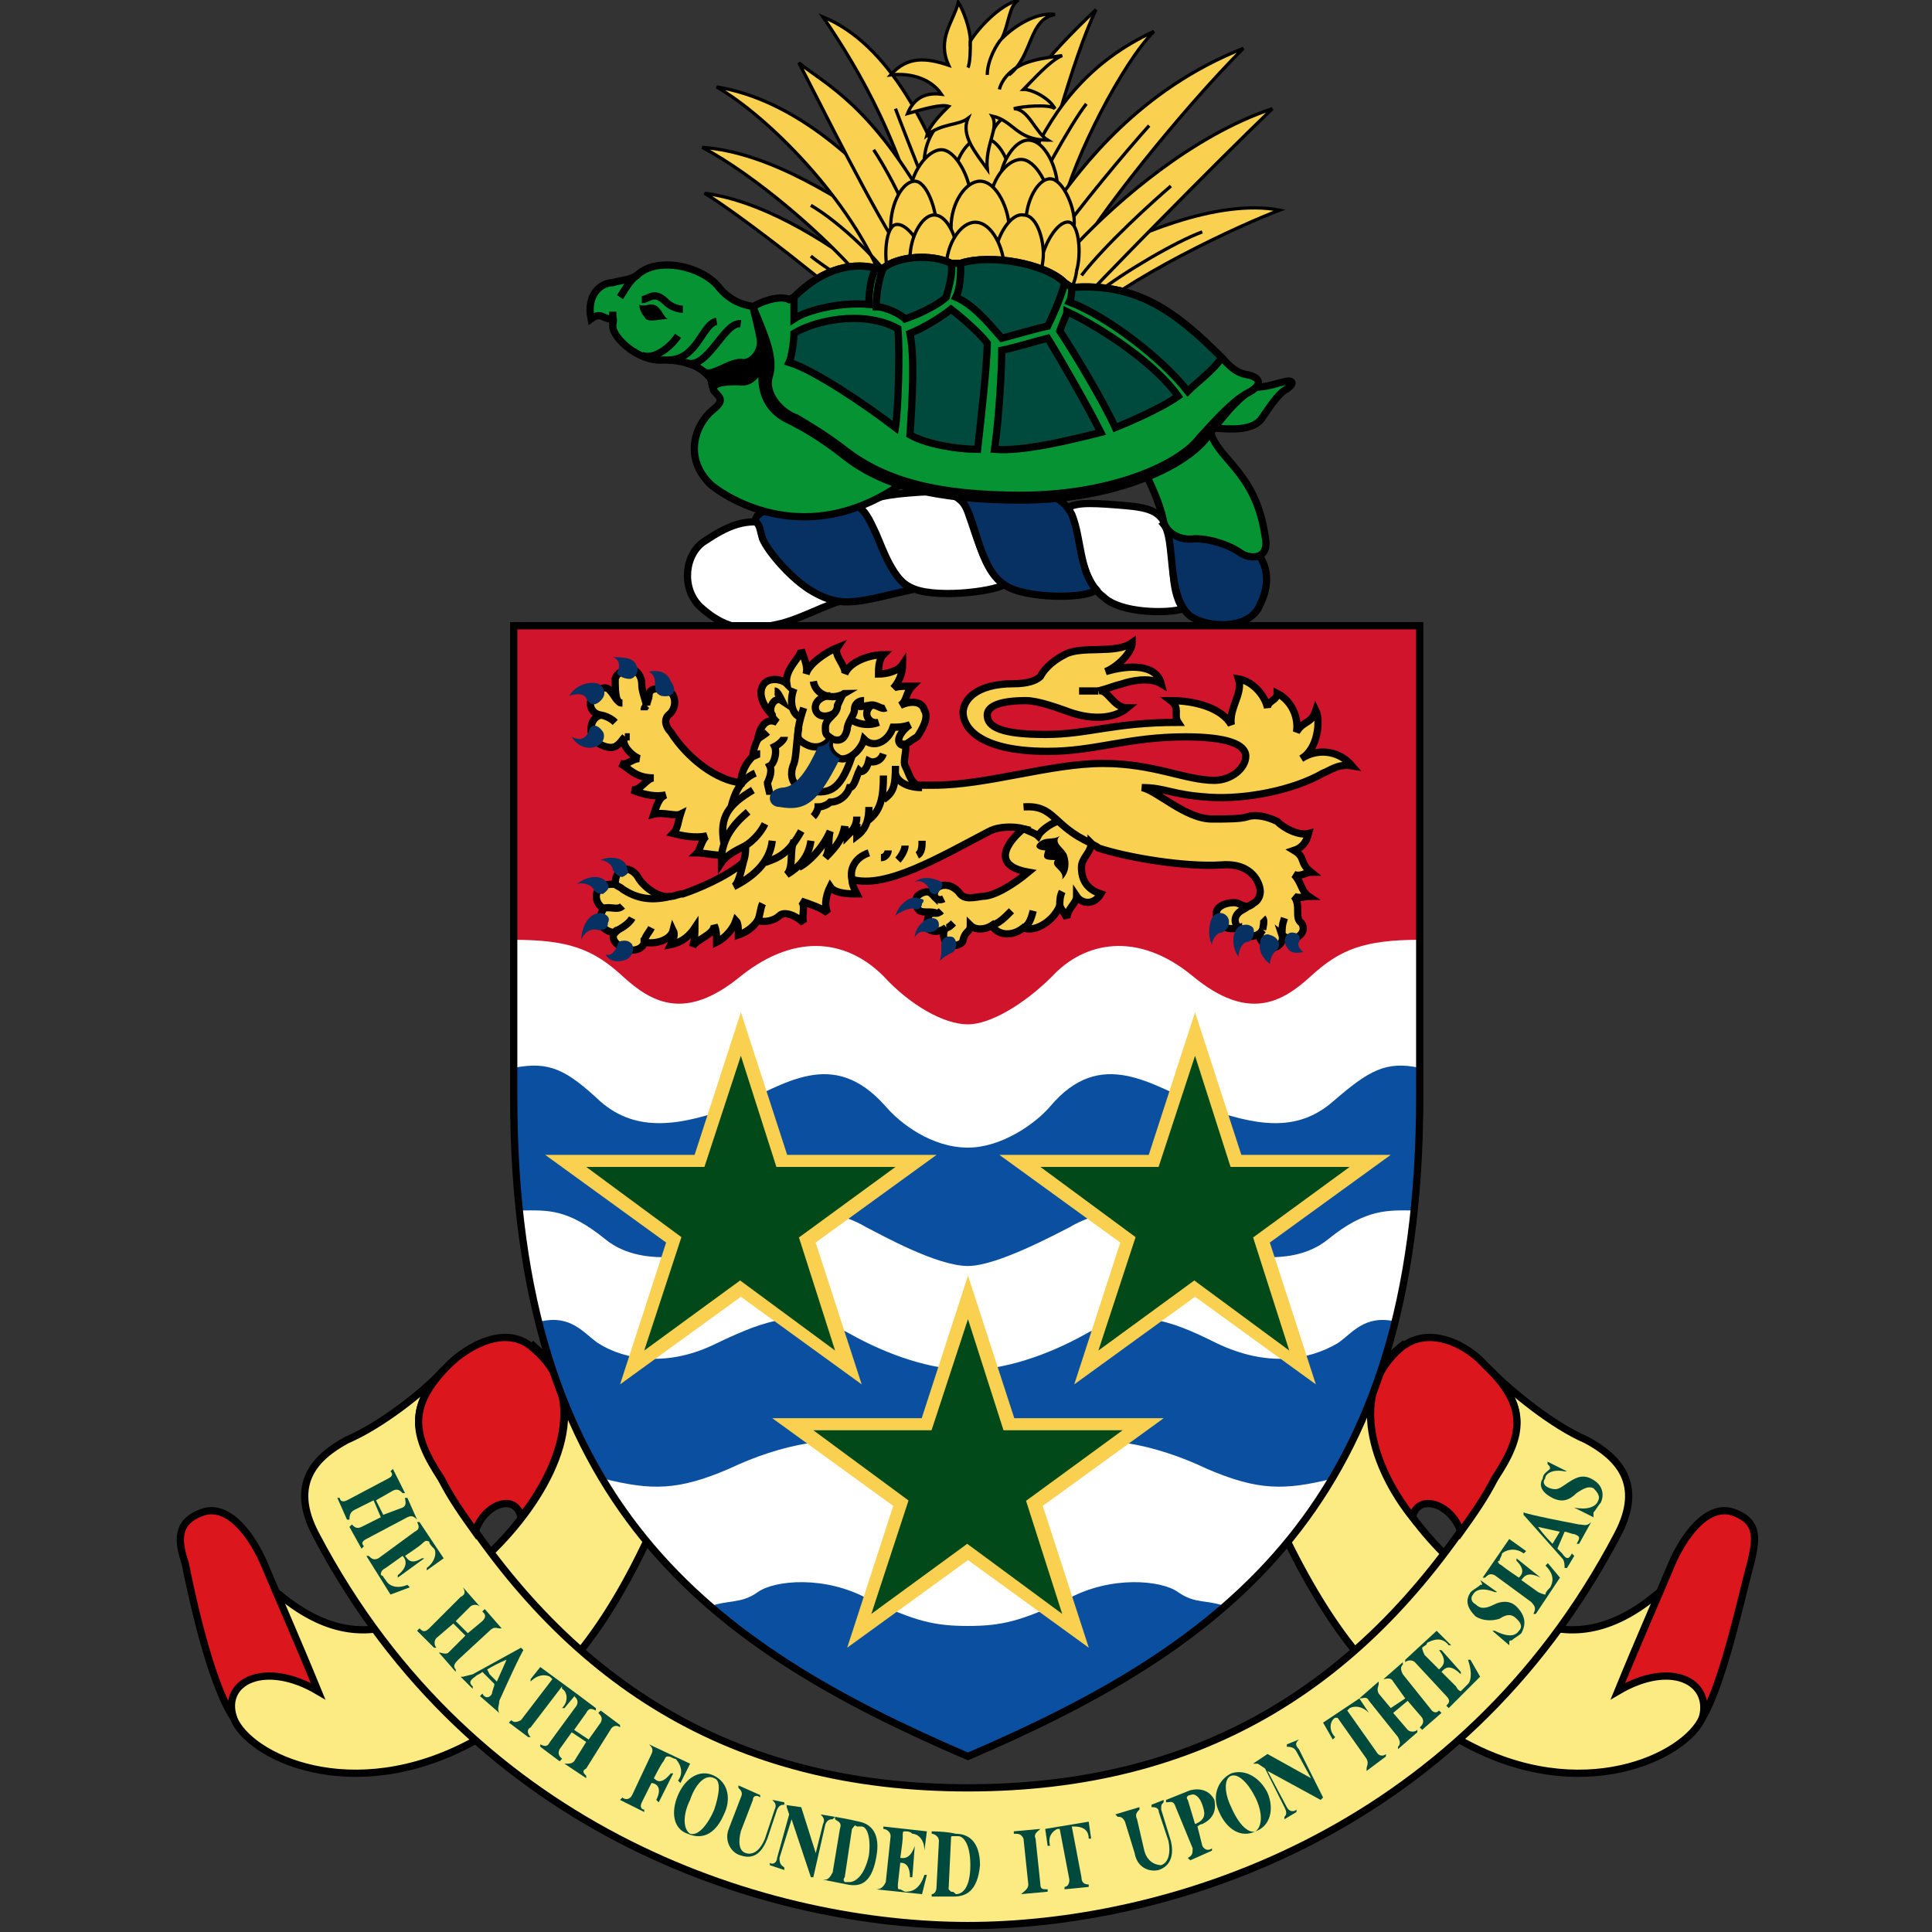 <svg width="300" height="300" viewBox="0 0 300 300" fill="none" xmlns="http://www.w3.org/2000/svg">
<rect x="0" y="0" width="300" height="300" fill="#333333" stroke="none"/>
<g clip-path="url(#clip0_159_8386)">
<path d="M36.253 266.732C38.504 272.735 54.636 280.613 73.394 270.484C86.149 263.356 94.403 253.226 102.281 235.219C104.532 230.717 105.657 225.09 100.405 221.713C96.278 218.712 89.525 215.336 86.524 212.334C85.023 210.834 83.523 209.708 82.397 208.583C83.147 209.333 83.898 210.083 84.648 211.209C92.151 220.213 84.273 233.343 76.02 241.222C70.017 246.849 59.137 260.73 43.381 247.599C40.005 244.598 32.127 256.978 36.253 266.732Z" fill="#FCEA83" stroke="black" stroke-width="1.125"/>
<path d="M264.35 266.732C261.724 272.735 245.592 280.613 227.209 270.484C214.454 263.356 206.201 253.226 197.947 235.219C196.072 230.717 194.946 225.09 200.198 221.713C204.325 218.712 211.078 215.336 214.079 212.334C215.58 210.834 216.705 209.708 218.206 208.583C217.456 209.333 216.705 210.083 215.955 211.209C208.452 220.213 216.33 233.343 224.208 241.222C230.211 246.849 241.466 260.73 257.223 247.599C260.599 244.598 268.102 256.978 264.351 266.732L264.35 266.732Z" fill="#FCEA83" stroke="black" stroke-width="1.125"/>
<path d="M150.295 299C180.307 299 226.452 285.495 251.209 238.224C255.336 230.346 251.209 226.219 246.332 223.593C241.08 221.342 234.702 216.09 231.326 212.714C237.328 218.716 236.203 222.843 232.076 229.596C212.943 261.485 186.682 277.616 150.294 277.616C113.904 277.616 87.643 261.485 68.512 229.596C64.386 222.843 63.26 218.716 68.887 212.714C65.886 216.09 59.133 221.342 53.881 223.593C49.004 226.219 44.877 230.346 49.004 238.224C73.764 285.495 120.284 299 150.294 299H150.295Z" fill="#FCEA83" stroke="black" stroke-width="1.125"/>
<path d="M80.899 235.599C80.148 231.847 75.271 233.348 73.77 237.85C71.895 235.224 70.019 232.598 68.518 229.597C64.016 222.844 63.266 218.342 69.644 211.964C72.645 208.963 78.648 205.587 82.774 209.338C91.403 216.466 86.901 228.096 80.899 235.599Z" fill="#DB161C" stroke="black" stroke-width="1.125"/>
<path d="M219.33 235.599C220.08 231.847 225.332 233.348 226.833 237.85C228.709 235.224 230.585 232.598 232.085 229.597C236.587 222.844 237.337 218.342 230.585 211.964C227.959 208.963 221.956 205.587 217.454 209.338C209.201 216.466 213.327 228.096 219.33 235.599Z" fill="#DB161C" stroke="black" stroke-width="1.125"/>
<path d="M36.255 266.732C32.504 261.105 29.503 246.473 28.752 242.722C27.627 239.346 27.252 236.344 31.378 234.844C35.505 233.343 39.257 238.595 41.132 243.097C43.008 247.599 46.009 254.352 49.386 262.605C41.132 257.728 34.38 261.105 36.255 266.732Z" fill="#DB161C" stroke="black" stroke-width="1.125"/>
<path d="M264.353 266.732C267.729 261.105 270.731 246.473 271.856 242.722C272.606 239.346 273.357 236.344 269.23 234.844C265.103 233.343 261.352 238.595 259.476 243.097C257.6 247.599 254.599 254.352 251.223 262.605C259.476 257.728 265.854 261.105 264.353 266.732Z" fill="#DB161C" stroke="black" stroke-width="1.125"/>
<path d="M58.01 232.969L55.009 234.47C54.259 234.845 54.259 235.595 54.259 235.97H53.883L52.383 232.594H52.758C52.758 232.969 53.133 233.344 53.883 232.969L60.261 229.593C61.011 229.217 61.011 228.842 60.636 228.467L61.011 228.092L62.887 231.844H62.512C62.137 231.468 61.762 231.093 61.011 231.468L58.385 232.969L59.511 235.22L62.512 234.094C63.263 233.719 62.887 232.969 62.887 232.594H63.263L64.763 235.97C64.388 235.595 64.013 235.22 63.263 235.595L56.885 238.972C56.135 239.347 56.135 239.722 56.51 240.097L56.135 240.472L54.259 237.096L54.634 236.721C55.009 237.096 55.384 237.471 56.134 237.096L59.136 235.595L58.01 232.969Z" fill="#00493D"/>
<path d="M64.39 237.846C65.14 237.471 65.14 237.096 64.765 236.345H65.14L68.892 241.973L66.266 243.849V243.473C67.766 242.348 67.766 240.847 67.391 240.472C67.016 240.097 66.641 239.722 66.641 239.347C66.266 239.347 66.266 238.972 65.515 239.722C65.14 240.097 62.889 241.598 62.889 241.598C63.264 241.973 63.64 243.098 65.515 241.973H65.891L61.764 244.974V244.599C63.64 243.098 62.889 241.973 62.514 241.598L59.888 243.473C59.138 243.849 59.138 244.224 59.138 244.599C59.513 244.599 59.513 244.974 59.888 245.349C60.263 246.1 61.389 246.85 63.264 246.1L63.64 246.475L60.638 247.6L56.887 241.598H57.262C57.637 241.973 58.012 242.348 58.763 241.973L64.39 237.846Z" fill="#00493D"/>
<path d="M70.393 252.101L67.767 254.352C67.392 254.727 67.392 255.478 67.767 255.853H67.392L64.766 253.227L65.141 252.852C65.516 253.227 65.891 253.602 66.641 252.852L71.519 247.975C72.269 247.599 72.269 247.224 71.894 246.474L74.52 249.475C74.145 249.1 73.394 249.1 73.019 249.475L70.768 251.726L72.644 253.602L74.895 251.726C75.645 250.976 75.27 250.601 74.895 250.226L75.27 249.85L77.896 252.852H77.521C77.146 252.852 76.771 252.477 76.02 253.227L71.143 257.729C70.393 258.479 70.393 258.854 70.768 259.229V259.605L68.142 256.603C68.517 256.603 69.267 256.978 69.643 256.603L72.269 253.977L70.393 252.101Z" fill="#00493D"/>
<path d="M76.025 259.984L77.151 261.11L78.651 257.733C78.651 257.733 77.526 258.109 75.65 259.234L76.025 259.984L75.65 260.359L74.9 259.609C74.525 259.984 74.15 259.984 73.774 260.359C72.649 261.11 73.024 261.485 73.399 261.86V262.235L71.523 260.359H71.899L73.399 259.984L80.902 255.858L81.278 256.233C81.278 256.233 80.902 256.608 77.526 264.111C77.526 264.861 77.151 265.237 77.526 265.987L74.525 263.361L74.9 262.986C75.275 263.736 76.025 263.736 76.4 262.986C76.4 262.61 76.775 261.86 76.775 261.485L75.65 260.359L76.025 259.984Z" fill="#00493D"/>
<path d="M79.019 267.484L79.395 267.109C79.77 267.484 80.145 267.484 80.895 267.109L85.772 260.731L85.397 260.356C84.647 259.981 83.521 259.981 82.396 261.106V260.731L83.897 258.855L89.524 262.982L87.648 265.233H87.273C88.398 264.107 88.023 262.607 87.273 262.232V261.856L82.396 268.234C81.646 268.609 82.021 269.36 82.396 269.735H82.021L79.019 267.484Z" fill="#00493D"/>
<path d="M88.775 268.987L86.9 271.613C86.525 272.363 86.9 272.739 87.275 273.114L86.9 273.489L83.898 271.238V270.863C84.649 271.238 85.024 271.238 85.399 270.488L89.526 264.86C89.901 264.11 89.526 263.735 89.151 263.36L89.526 262.984L92.527 265.235V265.611C91.777 265.235 91.402 265.235 91.026 265.986L89.151 268.612L91.402 270.112L93.277 267.486C93.653 266.736 93.277 266.361 92.902 265.986L93.277 265.611L96.279 267.861V268.237C95.904 267.861 95.153 267.861 94.778 268.612L91.026 274.614C90.276 274.99 90.651 275.365 91.026 275.74V276.115L87.65 273.864H88.025C88.4 273.864 88.775 273.864 89.151 273.489L91.026 270.488L88.775 268.987Z" fill="#00493D"/>
<path d="M96.281 279.492L96.656 279.117C97.032 279.492 97.782 279.492 98.157 278.742L101.158 272.364C101.533 271.614 101.158 271.239 100.783 270.864L107.161 273.865L105.66 276.866L105.285 276.491C106.411 274.991 105.285 273.49 104.91 273.115C104.535 273.115 104.16 272.74 103.784 272.74C103.409 272.74 103.409 272.74 103.034 273.49C102.659 273.865 101.534 276.116 101.534 276.116C101.909 276.491 102.659 277.241 104.16 275.366H104.535L102.284 279.868L101.909 279.492C103.034 277.241 101.534 276.866 101.158 276.866L99.658 279.868C99.283 280.618 99.658 280.993 100.033 280.993V281.368L96.281 279.492Z" fill="#00493D"/>
<path d="M107.154 284.745C106.029 283.995 106.029 281.744 107.154 279.493C107.905 277.242 109.405 275.366 110.906 276.117C112.031 276.492 111.656 278.743 110.906 280.994C109.781 283.62 108.28 285.12 107.154 284.745L106.779 284.745C109.405 285.871 111.281 284.37 112.407 281.744C113.532 279.493 113.157 276.867 110.906 275.741C108.655 274.616 106.404 276.117 105.279 278.743C104.153 281.369 104.528 283.995 106.779 284.745L107.154 284.745Z" fill="#00493D"/>
<path d="M118.788 285.489L120.289 280.987C120.664 280.237 120.289 279.861 119.914 279.486L121.789 279.862V280.237C121.414 280.237 121.039 280.237 120.664 280.987L119.163 285.489C118.413 287.365 117.287 288.865 115.036 288.115C113.536 287.74 112.41 285.864 113.161 283.988L115.036 279.111C115.412 278.361 115.037 277.986 114.661 277.611V277.235L118.038 278.736V279.111C117.663 278.736 116.912 278.736 116.912 279.486L115.036 284.363C114.661 285.864 114.661 287.365 115.787 287.74C116.912 288.115 118.038 287.365 118.788 285.489Z" fill="#00493D"/>
<path d="M122.165 280.62C122.165 280.244 122.165 280.245 121.79 280.245L124.416 280.62L126.667 287.748L127.793 283.246C128.168 282.495 127.793 282.12 127.417 281.745L129.668 282.12L129.293 282.496C128.918 282.496 128.543 282.496 128.168 283.246L126.292 291.499H125.917L122.915 282.495L121.04 288.498C121.04 289.623 121.415 289.623 121.79 289.998V290.374L119.539 289.623V289.248C119.914 289.623 120.665 289.248 120.665 288.498L122.54 281.745L122.165 280.62Z" fill="#00493D"/>
<path d="M134.921 288.119C134.171 291.496 132.67 292.246 131.92 292.246H131.169C131.169 292.246 130.794 291.871 131.169 291.496L132.295 283.992C132.67 283.617 132.67 283.242 133.045 283.617H133.796C134.546 283.617 135.296 285.118 134.921 288.119L136.046 288.494C136.797 284.743 135.296 283.242 133.42 282.867C131.92 282.492 129.669 282.117 129.669 282.117V282.492C130.044 282.867 130.794 282.867 130.419 283.992L129.294 290.745C128.918 291.496 128.543 291.871 128.168 291.871H127.793L131.545 292.621C133.42 292.996 135.296 292.621 136.046 288.494L134.921 288.119Z" fill="#00493D"/>
<path d="M138.294 285.121C138.294 284.371 137.544 283.996 137.169 283.996V283.62L143.921 284.371L143.546 287.372C143.546 285.496 142.421 284.746 141.67 284.746C141.295 284.371 140.92 284.371 140.545 284.371C140.17 284.371 140.17 284.371 140.17 285.496C140.17 285.871 139.795 288.498 139.795 288.498C140.17 288.498 141.295 288.873 142.046 286.622L141.67 291.499H141.295C141.295 289.248 140.17 289.248 139.795 289.248L139.419 292.624C139.419 293.375 139.419 293.375 139.795 293.375L140.545 293.75C141.67 293.75 142.796 293.375 143.546 291.124H143.921L143.171 294.125L136.043 293.375C136.793 293.375 137.168 292.999 137.544 292.249L138.294 285.121Z" fill="#00493D"/>
<path d="M150.675 289.622C150.675 292.998 149.549 294.124 148.424 294.124C148.048 293.749 148.048 293.749 147.673 293.749L147.298 293.374L147.673 285.495C147.673 285.12 147.673 285.12 148.048 285.12H148.799C149.549 285.12 150.675 286.246 150.675 289.622L152.175 289.622C152.175 285.87 150.299 284.745 148.424 284.745C146.923 284.37 144.672 284.37 144.672 284.37V284.745C145.047 284.745 145.797 285.12 145.797 285.87L145.422 292.998C145.422 293.749 145.047 294.124 144.672 294.124V294.499H148.048C149.924 294.499 151.8 293.749 152.175 289.622L150.675 289.622Z" fill="#00493D"/>
<path d="M161.552 292.62C161.552 293.371 161.928 293.371 162.678 293.371V293.746L158.551 294.121C158.926 293.746 159.677 293.371 159.677 292.62L158.926 285.492C158.551 284.742 158.176 284.742 157.426 284.742V284.367L161.553 283.992C161.177 284.367 160.427 284.742 160.802 285.492L161.552 292.62Z" fill="#00493D"/>
<path d="M165.302 293.372V292.997C165.677 292.997 166.052 292.622 166.052 291.871L164.552 283.993H164.177C163.426 284.368 162.676 285.118 163.051 286.619H162.676L162.301 283.993L169.054 282.867L169.429 285.494H169.054C169.054 283.993 167.928 283.618 166.803 283.618H166.427L167.928 291.496C167.928 292.246 168.303 292.622 169.054 292.622V292.997L165.302 293.372Z" fill="#00493D"/>
<path d="M181.437 285.865L179.936 281.363C179.936 280.612 179.186 280.612 178.811 280.612V280.237L180.687 279.487V279.862C180.312 280.237 180.312 280.237 180.312 280.988L181.812 285.865C182.187 287.365 182.187 289.616 179.936 290.367C178.436 290.742 176.56 289.991 176.185 287.74L174.684 282.863C174.309 282.113 173.934 282.113 173.559 282.113L173.184 281.738L176.935 280.612V280.988C176.56 281.363 176.185 281.738 176.56 282.488L177.686 287.365C178.061 288.866 179.186 289.616 180.312 289.616C181.437 289.241 181.812 287.74 181.437 285.865Z" fill="#00493D"/>
<path d="M185.568 283.242C187.444 282.492 187.069 281.366 186.694 280.241C186.319 279.115 185.568 278.365 184.818 278.74C184.443 278.74 184.068 279.115 184.443 279.49L185.568 283.242L185.943 283.617L186.694 286.619C187.069 287.369 187.819 287.369 188.194 286.994V287.369L184.818 288.869L184.443 288.494C185.193 288.119 185.193 287.744 185.193 286.994L182.567 280.616C182.192 279.491 181.817 279.866 181.066 279.866V279.491L184.818 277.99C186.319 277.615 187.819 277.99 188.57 279.491C188.945 281.366 188.194 282.492 186.694 283.242C186.319 283.242 185.943 283.617 185.943 283.617L185.568 283.242Z" fill="#00493D"/>
<path d="M194.937 284.37C193.812 284.745 192.311 283.244 191.186 280.618C190.06 278.367 190.06 276.116 191.186 275.741C192.311 275.366 193.812 276.866 194.937 279.117C196.063 281.368 196.063 283.619 194.937 284.37C197.188 283.619 197.939 280.993 196.813 278.367C195.688 276.116 193.437 274.615 191.186 275.366C188.935 276.491 188.185 279.117 189.31 281.368C190.436 283.994 192.686 285.495 194.937 284.37Z" fill="#00493D"/>
<path d="M195.317 273.864H194.566L196.817 272.363L203.57 276.115L201.319 271.988C200.944 271.238 200.194 271.238 199.819 271.238V270.863L201.694 270.112C201.319 270.487 200.944 270.863 201.694 271.613L205.446 279.116L205.071 279.491L196.818 274.989L199.819 280.617C200.194 281.367 200.944 281.367 201.319 280.992V281.367L199.444 282.492V282.117C199.819 281.742 199.819 281.367 199.444 280.617L196.442 274.614L195.317 273.864Z" fill="#00493D"/>
<path d="M212.202 274.991V274.616C212.202 274.241 212.577 273.866 212.202 273.115L207.7 266.738H207.325C206.575 267.113 206.199 268.614 207.325 269.739L206.95 270.114L205.449 267.488L211.077 263.736L212.577 265.987C211.452 264.862 210.326 264.862 209.576 265.237L209.201 265.612L213.703 271.99C214.078 272.74 214.828 272.74 215.203 272.365V272.74L212.202 274.991Z" fill="#00493D"/>
<path d="M216.33 265.981L218.581 268.607C218.956 268.982 219.707 268.982 220.082 268.607V268.982L217.081 271.608V271.233C217.456 270.858 217.456 270.483 217.081 269.732L212.579 264.105C212.204 263.355 211.828 263.73 211.078 263.73L214.079 261.104V261.479C214.079 261.854 213.704 262.229 214.079 262.979L215.955 265.23L218.206 263.73L216.33 261.104C215.955 260.353 215.205 260.729 214.83 260.729L217.831 258.103V258.478C217.456 258.853 217.456 259.228 217.831 259.978L222.333 265.606C222.708 265.981 223.083 265.981 223.458 265.606L223.833 265.981L220.832 268.607L220.457 268.232C220.832 267.857 221.207 267.481 220.832 266.731L218.581 264.105L216.33 265.981Z" fill="#00493D"/>
<path d="M219.704 258.106C219.329 257.73 218.578 257.73 218.203 258.106V257.73L223.08 253.229L225.331 255.479H224.956C223.831 253.979 222.33 254.729 221.58 255.104C221.58 255.479 221.204 255.479 220.829 255.855C220.829 255.855 220.829 256.23 221.204 256.98C221.58 257.355 223.455 259.231 223.455 259.231C223.831 258.856 224.956 258.106 223.455 256.23H223.831L226.832 259.606V259.981C224.956 258.106 224.206 259.231 223.831 259.606L226.081 261.857C226.457 262.607 226.832 262.607 226.832 262.607L227.957 261.482C228.332 261.107 228.708 259.981 227.957 257.73H228.332L229.833 260.356L224.956 265.233L224.581 264.858C224.956 264.483 225.331 264.108 224.581 263.358L219.704 258.106Z" fill="#00493D"/>
<path d="M228.735 247.6C228.36 247.975 228.36 248.725 229.11 249.101C229.861 249.851 230.611 249.851 232.112 249.101C232.862 248.725 234.363 248.35 235.488 249.476C237.364 251.352 236.614 252.852 236.238 253.603C235.863 253.978 235.113 254.353 234.738 254.728C234.363 254.728 234.363 254.728 234.363 255.103V255.478L231.736 253.227H232.112C233.612 253.978 235.113 254.353 235.863 253.227C236.614 252.477 235.863 251.727 235.488 251.352C234.738 250.601 233.987 250.601 232.862 251.352C231.736 251.727 230.236 251.727 229.11 250.976C227.61 249.476 227.61 248.35 228.36 247.225C228.735 246.85 229.485 246.474 229.861 246.099C230.236 246.099 230.236 246.099 229.861 245.349L232.487 247.225H232.112C230.236 246.474 229.11 246.85 228.735 247.6Z" fill="#00493D"/>
<path d="M232.102 244.602C231.352 244.227 230.977 244.602 230.602 244.977H230.227L234.353 238.974L236.979 240.85L236.604 241.225C235.104 240.1 233.603 240.85 233.228 241.225C233.228 241.6 232.853 241.976 232.853 242.351C232.477 242.351 232.478 242.726 233.228 243.101C233.603 243.476 235.854 244.977 235.854 244.977C236.229 244.602 236.979 243.851 235.479 242.351V241.976L239.23 244.977C236.979 243.851 236.604 244.977 236.229 245.352L238.855 247.228C239.605 247.603 239.981 247.603 239.981 247.603C239.981 247.228 240.356 246.853 240.731 246.478C241.106 245.727 241.481 244.602 239.981 243.101L240.356 242.726L242.232 244.977L238.48 250.604H238.105C238.48 249.854 238.48 249.479 237.73 248.729L232.102 244.602Z" fill="#00493D"/>
<path d="M242.201 237.846L241.076 239.722C239.575 238.221 238.825 237.096 238.825 237.096L242.201 237.846L242.952 237.846C243.327 237.846 244.077 238.221 244.452 238.221C245.578 238.596 245.203 238.972 244.827 239.722H245.203L247.078 236.345C246.328 237.096 245.953 236.721 245.203 236.721C237.324 235.22 236.574 234.845 236.574 234.845V235.22L242.577 241.973C242.952 242.348 242.952 243.098 242.952 243.473H243.327L244.453 241.598L244.077 241.222C243.702 241.973 243.327 242.348 242.577 241.222C242.202 240.847 241.826 240.472 241.826 240.472L242.952 237.846L242.201 237.846Z" fill="#00493D"/>
<path d="M239.931 229.595C239.556 229.97 239.556 230.72 240.682 231.096C241.807 231.471 242.182 231.096 243.308 230.345C244.433 229.595 245.559 228.845 247.059 229.595C249.31 230.721 248.935 232.596 248.56 233.347C248.185 233.722 247.81 234.472 247.434 234.847V235.598L244.433 234.097C246.309 234.472 247.81 234.097 248.185 232.972C248.56 232.221 247.81 231.471 247.434 231.096C246.684 230.721 245.934 231.096 244.808 231.846C243.683 232.971 242.557 233.347 241.057 232.596C239.556 231.846 238.806 230.721 239.556 229.595C239.556 228.845 240.306 228.47 240.682 228.094C240.682 227.719 240.682 227.719 240.306 227.344V226.969L243.308 228.47H242.933C241.057 228.094 239.931 228.845 239.931 229.595Z" fill="#00493D"/>
<path d="M121.416 96.788C116.539 97.914 113.163 98.289 108.661 94.162C105.659 91.161 106.41 85.909 109.411 84.033C112.787 81.782 115.789 80.281 119.916 81.407C124.042 82.532 134.922 92.662 132.296 93.037C129.67 93.037 125.543 95.663 121.416 96.788Z" fill="white" stroke="black" stroke-width="1.125"/>
<path d="M133.047 78.783C134.547 77.658 136.423 76.907 141.3 76.532C145.802 76.157 149.179 76.157 150.304 79.534C151.805 83.66 152.93 88.538 155.932 90.788C154.056 91.914 144.677 93.039 141.301 91.163C136.799 88.912 135.673 80.284 133.047 78.783Z" fill="white" stroke="black" stroke-width="1.125"/>
<path d="M165.309 79.159C166.81 78.033 168.685 78.033 173.562 78.409C178.439 78.784 180.315 79.159 181.441 82.535C182.566 86.287 181.441 91.164 183.692 94.541C181.441 95.291 173.938 95.291 171.311 92.665C167.184 89.664 167.56 81.035 165.309 79.16L165.309 79.159Z" fill="white" stroke="black" stroke-width="1.125"/>
<path d="M187.823 81.406C184.447 80.655 182.196 80.28 180.695 81.406C182.571 83.657 181.07 92.66 184.822 95.662C187.448 97.538 194.201 97.913 195.702 93.786C197.578 90.034 197.578 84.407 187.823 81.406Z" fill="#073163" stroke="black" stroke-width="1.125"/>
<path d="M149.184 77.656C150.309 76.53 152.56 76.155 157.062 76.155C161.939 76.155 164.94 76.906 166.441 79.907C167.942 83.659 167.566 88.535 170.193 91.537C169.067 93.037 158.938 93.037 155.937 90.786C151.81 88.16 151.435 79.531 149.184 77.656Z" fill="#073163" stroke="black" stroke-width="1.125"/>
<path d="M117.289 81.03C117.289 79.154 119.915 78.779 126.668 78.404C133.421 77.654 133.796 78.029 136.047 82.906C137.173 85.532 138.673 90.034 141.675 91.534C133.421 93.41 130.795 94.535 126.293 91.909C122.917 90.033 119.165 85.532 118.415 83.656C118.039 82.53 118.04 81.405 117.289 81.03Z" fill="#073163" stroke="black" stroke-width="1.125"/>
<path d="M135.296 42.765C127.418 36.763 118.038 31.136 109.41 30.01C115.038 33.386 130.794 45.767 134.921 49.894" fill="#F9D050"/>
<path d="M135.296 42.765C127.418 36.763 118.038 31.136 109.41 30.01C115.038 33.386 130.794 45.767 134.921 49.894" stroke="black" stroke-width="0.506"/>
<path d="M139.798 37.137C130.419 30.759 119.539 23.631 109.035 22.881C116.914 27.007 128.543 36.762 134.921 44.64" fill="#F9D050"/>
<path d="M139.798 37.137C130.419 30.759 119.539 23.631 109.035 22.881C116.914 27.007 128.543 36.762 134.921 44.64" stroke="black" stroke-width="0.506"/>
<path d="M151.801 26.631C157.053 15.001 162.681 8.624 170.183 1.495C166.432 9.374 162.305 25.505 160.429 31.883" fill="#F9D050"/>
<path d="M151.801 26.631C157.053 15.001 162.681 8.624 170.183 1.495C166.432 9.374 162.305 25.505 160.429 31.883" stroke="black" stroke-width="0.506"/>
<path d="M160.051 24.76C163.802 16.507 169.43 9.378 179.184 4.876C174.307 9.753 166.803 24.384 164.928 32.263" fill="#F9D050"/>
<path d="M160.051 24.76C163.802 16.507 169.43 9.378 179.184 4.876C174.307 9.753 166.803 24.384 164.928 32.263" stroke="black" stroke-width="0.506"/>
<path d="M163.434 32.26C167.935 25.882 176.939 13.877 193.071 7.499C183.692 16.878 169.811 34.135 166.435 40.888" fill="#F9D050"/>
<path d="M163.434 32.26C167.935 25.882 176.939 13.877 193.071 7.499C183.692 16.878 169.811 34.135 166.435 40.888" stroke="black" stroke-width="0.506"/>
<path d="M168.684 40.511C175.437 36.759 188.943 30.756 198.697 32.632C192.695 34.883 174.687 43.137 166.809 50.639" fill="#F9D050"/>
<path d="M168.684 40.511C175.437 36.759 188.943 30.756 198.697 32.632C192.695 34.883 174.687 43.137 166.809 50.639" stroke="black" stroke-width="0.506"/>
<path d="M167.18 37.888C173.557 31.135 185.187 21.006 197.567 16.879C188.563 25.508 169.43 45.017 166.805 48.017" fill="#F9D050"/>
<path d="M167.18 37.888C173.557 31.135 185.187 21.006 197.567 16.879C188.563 25.508 169.43 45.017 166.805 48.017" stroke="black" stroke-width="0.506"/>
<path d="M149.177 33.763C144.675 19.881 137.922 6.751 127.793 2.625C133.42 10.878 140.548 22.884 144.3 40.891" fill="#F9D050"/>
<path d="M149.177 33.763C144.675 19.881 137.922 6.751 127.793 2.625C133.42 10.878 140.548 22.884 144.3 40.891" stroke="black" stroke-width="0.506"/>
<path d="M140.539 33.387C133.036 24.383 122.907 15.379 111.277 13.503C119.156 18.005 132.286 31.135 137.163 43.891" fill="#F9D050"/>
<path d="M140.539 33.387C133.036 24.383 122.907 15.379 111.277 13.503C119.156 18.005 132.286 31.135 137.163 43.891" stroke="black" stroke-width="0.506"/>
<path d="M144.677 33.011C135.298 16.129 128.17 13.127 124.043 9.751C127.419 16.129 135.673 33.011 140.55 40.139" fill="#F9D050"/>
<path d="M144.677 33.011C135.298 16.129 128.17 13.127 124.043 9.751C127.419 16.129 135.673 33.011 140.55 40.139" stroke="black" stroke-width="0.506"/>
<path d="M125.91 31.884C130.412 34.51 137.165 40.888 139.416 45.014" stroke="black" stroke-width="0.506"/>
<path d="M125.91 39.767C128.161 41.643 132.288 43.894 136.039 47.27L125.91 39.767Z" fill="#F9D050"/>
<path d="M125.91 39.767C128.161 41.643 132.288 43.894 136.039 47.27" stroke="black" stroke-width="0.506"/>
<path d="M170.555 45.388C174.306 42.386 182.56 37.509 186.686 36.009L170.555 45.388Z" fill="#F9D050"/>
<path d="M170.555 45.388C174.306 42.386 182.56 37.509 186.686 36.009" stroke="black" stroke-width="0.506"/>
<path d="M167.934 42.765C171.685 37.888 179.188 31.136 181.815 28.884L167.934 42.765Z" fill="#F9D050"/>
<path d="M167.934 42.765C171.685 37.888 179.188 31.136 181.815 28.884" stroke="black" stroke-width="0.506"/>
<path d="M178.436 19.507C175.059 23.259 167.181 32.638 164.18 37.14L178.436 19.507Z" fill="#F9D050"/>
<path d="M178.436 19.507C175.059 23.259 167.181 32.638 164.18 37.14" stroke="black" stroke-width="0.506"/>
<path d="M168.684 16.125C166.058 19.502 160.805 29.256 159.305 32.632L168.684 16.125Z" fill="#F9D050"/>
<path d="M168.684 16.125C166.058 19.502 160.805 29.256 159.305 32.632" stroke="black" stroke-width="0.506"/>
<path d="M139.047 16.877C141.298 22.88 145.425 33.009 146.925 37.136L139.047 16.877Z" fill="#F9D050"/>
<path d="M139.047 16.877C141.298 22.88 145.425 33.009 146.925 37.136" stroke="black" stroke-width="0.506"/>
<path d="M135.66 23.257C137.161 25.508 140.162 30.76 141.288 34.512L135.66 23.257Z" fill="#F9D050"/>
<path d="M135.66 23.257C137.161 25.508 140.162 30.76 141.288 34.512" stroke="black" stroke-width="0.506"/>
<path d="M148.43 21.378C148.43 18.002 150.681 14.25 152.932 14.25C155.558 14.25 157.433 18.752 157.433 21.378C157.433 24.38 155.183 27.006 152.932 27.006C150.681 27.006 148.43 24.755 148.43 21.378Z" fill="#F9D050" stroke="black" stroke-width="0.506"/>
<path d="M143.552 24.384C143.927 20.633 146.553 17.632 148.804 18.007C151.055 18.382 152.181 22.884 151.806 25.51C151.43 28.511 148.804 30.762 146.929 30.387C145.053 30.387 143.177 27.761 143.552 24.384Z" fill="#F9D050" stroke="black" stroke-width="0.506"/>
<path d="M153.683 25.512C152.933 22.135 154.434 18.384 156.685 18.009C158.936 17.633 161.187 21.385 161.562 24.386C162.312 27.388 160.436 30.389 158.561 30.389C156.685 30.764 154.059 28.888 153.683 25.512Z" fill="#F9D050" stroke="black" stroke-width="0.506"/>
<path d="M148.055 28.51C148.055 24.758 150.306 21.382 152.557 21.382C155.183 21.382 157.058 25.509 157.058 28.51C157.058 31.511 154.808 34.137 152.557 34.137C150.306 34.137 148.055 31.886 148.055 28.51Z" fill="#F9D050" stroke="black" stroke-width="0.506"/>
<path d="M141.301 30.381C141.301 27.005 143.927 23.253 146.178 23.253C148.429 23.253 150.68 27.755 150.68 30.381C150.68 33.382 148.054 36.008 146.178 36.008C143.927 36.008 141.301 33.757 141.301 30.381Z" fill="#F9D050" stroke="black" stroke-width="0.506"/>
<path d="M155.184 28.886C155.184 25.509 157.435 21.758 159.685 21.758C162.312 21.758 164.187 26.259 164.187 28.886C164.187 31.887 161.936 34.513 159.685 34.513C157.435 34.513 155.184 32.262 155.184 28.886Z" fill="#F9D050" stroke="black" stroke-width="0.506"/>
<path d="M153.68 31.884C153.68 28.132 156.306 24.756 158.557 24.756C160.808 24.756 163.059 28.883 163.059 31.884C163.059 34.885 160.808 37.511 158.557 37.511C156.306 37.511 153.68 35.26 153.68 31.884Z" fill="#F9D050" stroke="black" stroke-width="0.506"/>
<path d="M147.68 35.266C147.68 31.514 149.931 28.138 152.182 28.138C154.808 28.138 156.683 32.64 156.683 35.266C156.683 38.267 154.433 40.893 152.182 40.893C149.931 40.893 147.68 38.642 147.68 35.266Z" fill="#F9D050" stroke="black" stroke-width="0.506"/>
<path d="M138.301 35.266C138.301 31.514 140.177 28.138 142.052 28.138C143.928 28.138 145.429 32.64 145.429 35.266C145.429 38.267 143.553 40.893 142.052 40.893C140.177 40.893 138.301 38.642 138.301 35.266Z" fill="#F9D050" stroke="black" stroke-width="0.506"/>
<path d="M159.309 34.514C159.309 31.138 161.184 27.762 163.06 27.762C164.936 27.762 166.812 31.888 166.812 34.514C166.812 37.891 164.561 40.142 163.06 40.142C161.184 40.142 159.309 37.891 159.309 34.514Z" fill="#F9D050" stroke="black" stroke-width="0.506"/>
<path d="M161.556 40.886C162.306 37.135 164.557 34.133 166.058 34.509C167.559 34.884 167.934 39.386 167.183 42.012C166.808 45.388 164.557 47.264 163.057 46.889C161.556 46.514 160.806 43.888 161.556 40.886Z" fill="#F9D050" stroke="black" stroke-width="0.506"/>
<path d="M154.435 39.767C154.81 36.391 157.061 33.014 158.937 33.389C161.188 33.389 162.313 37.891 161.938 40.517C161.563 43.894 159.687 46.145 157.811 45.77C155.936 45.77 154.06 43.144 154.435 39.767Z" fill="#F9D050" stroke="black" stroke-width="0.506"/>
<path d="M143.929 40.886C142.803 37.135 140.552 34.509 139.051 34.884C137.551 35.259 137.176 39.761 137.926 42.387C138.676 45.388 140.927 47.264 142.428 46.889C143.553 46.514 144.679 43.888 143.929 40.886Z" fill="#F9D050" stroke="black" stroke-width="0.506"/>
<path d="M141.301 40.135C141.301 36.758 143.177 33.382 145.052 33.382C147.303 33.382 148.804 37.509 148.804 40.135C148.804 43.511 146.928 45.762 145.052 45.762C143.552 45.762 141.301 43.511 141.301 40.135Z" fill="#F9D050" stroke="black" stroke-width="0.506"/>
<path d="M146.926 41.638C146.926 37.886 149.177 34.51 151.428 34.51C154.054 34.51 155.93 38.637 155.93 41.638C155.93 44.639 153.679 47.265 151.428 47.265C149.177 47.265 146.926 45.014 146.926 41.638Z" fill="#F9D050" stroke="black" stroke-width="0.506"/>
<path d="M148.805 0.375C148.055 3.376 145.429 6.002 147.305 10.129C143.928 9.004 140.927 8.628 138.301 11.63C141.677 11.255 144.678 12.38 146.179 14.631C143.178 14.256 141.677 15.757 140.927 17.632C143.553 16.882 146.179 16.132 147.305 16.507C146.179 17.632 144.303 19.508 143.928 21.009C146.179 19.133 148.805 19.508 150.306 18.383C149.18 21.009 151.431 23.635 153.307 26.261C152.932 22.509 155.183 19.883 154.057 18.008C157.434 18.758 157.809 21.759 162.686 21.759C160.81 20.634 159.685 16.882 157.434 16.882C158.559 16.507 163.061 16.132 163.811 16.882C163.061 15.382 160.435 13.881 158.934 13.881C160.435 12.38 163.061 9.379 164.937 8.629C162.311 9.004 158.184 9.379 156.683 11.63C160.435 8.629 159.685 3.002 163.811 2.251C161.56 1.876 158.184 3.376 155.558 6.003C156.684 3.752 156.684 0.75 158.184 0C155.183 0.75 151.806 4.502 150.681 6.378C150.681 4.502 149.556 1.501 148.805 0.375Z" fill="#F9D050" stroke="black" stroke-width="0.506"/>
<path d="M150.676 6.372C150.676 7.497 150.676 9.748 150.301 10.498L150.676 6.372Z" fill="#F9D050"/>
<path d="M150.676 6.372C150.676 7.497 150.676 9.748 150.301 10.498" stroke="black" stroke-width="0.506"/>
<path d="M155.552 6.004C154.801 6.754 153.301 9.38 153.301 11.631L155.552 6.004Z" fill="#F9D050"/>
<path d="M155.552 6.004C154.801 6.754 153.301 9.38 153.301 11.631" stroke="black" stroke-width="0.506"/>
<path d="M157.806 10.505C156.68 11.255 155.555 12.381 155.18 13.881" stroke="black" stroke-width="0.506"/>
<path d="M118.038 47.642C115.412 47.642 113.161 46.517 111.66 44.641C109.034 41.264 101.906 39.764 98.905 42.765C97.779 43.515 96.279 43.515 95.153 43.891C93.278 43.891 91.027 45.766 91.777 49.518C93.278 48.392 93.653 49.518 94.778 49.518C95.529 49.143 95.153 49.893 95.153 50.643C95.153 52.519 99.28 56.271 103.032 55.896C107.159 55.896 109.034 57.396 109.785 58.147C110.91 59.272 110.16 58.897 110.91 60.773C112.036 61.898 112.411 62.273 110.535 63.774C107.909 66.025 106.033 71.277 110.535 75.404C115.412 79.155 127.792 84.783 141.673 73.903C155.178 63.398 176.188 69.401 177.688 73.153C179.564 76.904 180.314 79.155 180.689 81.031C181.065 82.532 182.94 84.032 185.567 83.657C188.193 83.657 191.194 84.782 192.695 85.908C194.57 87.033 197.197 86.658 196.446 83.282C194.946 72.777 188.568 71.276 187.818 66.399C191.57 66.775 194.196 66.775 195.696 65.274C196.822 63.773 198.322 61.147 199.823 60.397C200.949 59.647 200.949 58.896 199.448 59.271C197.572 59.647 196.447 60.397 193.07 60.022C175.813 58.146 127.418 45.016 118.039 47.641L118.038 47.642Z" fill="#059334" stroke="black" stroke-width="1.125"/>
<path d="M194.571 60.395C192.695 61.52 190.819 63.396 187.443 67.898C183.691 72.775 172.437 77.652 158.556 77.652C145.05 77.652 136.796 75.401 130.794 70.524C127.418 67.898 124.792 66.397 122.541 65.271C118.414 63.396 117.664 59.269 118.789 55.892C117.664 57.768 116.913 59.644 114.662 59.269C113.162 59.269 110.161 59.269 110.911 60.769C110.536 60.019 110.536 58.894 110.16 58.518C109.785 58.143 109.41 57.768 109.41 57.768C110.536 58.518 113.162 56.267 115.038 56.267C116.538 56.643 118.414 54.767 118.039 52.516C117.664 50.64 117.288 49.139 116.913 47.639C119.915 46.138 159.307 53.266 167.185 54.017C175.063 54.392 197.572 57.768 194.571 60.395Z" fill="black" stroke="black" stroke-width="1.125"/>
<path d="M123.291 46.139C127.043 42.388 131.544 40.512 136.046 41.637H137.172C139.423 39.761 144.675 39.386 147.677 40.887H149.177C153.679 39.386 162.308 40.887 165.309 43.888L166.434 44.639C176.563 43.888 182.566 48.39 189.695 55.518C190.445 56.269 191.57 57.769 193.446 58.144C195.697 58.52 196.072 59.645 194.196 60.77C191.946 61.896 190.07 63.772 186.318 67.898C182.942 72.4 172.062 76.903 158.557 76.903C145.426 76.903 137.548 74.652 131.545 70.15C128.169 67.524 125.543 66.023 123.667 64.898C121.416 64.147 118.415 61.146 119.54 58.145C120.29 55.143 118.415 51.392 116.914 47.64C118.04 46.89 121.041 45.764 122.541 46.514L123.291 46.139Z" fill="#059334" stroke="black" stroke-width="1.125"/>
<path d="M189.686 55.517C182.558 48.389 176.556 43.888 166.426 44.638C166.426 45.013 166.426 46.138 166.051 46.889C172.053 49.14 180.682 55.893 184.433 60.77C185.934 59.269 188.561 57.393 189.686 55.517Z" fill="#00493D" stroke="black" stroke-width="1.125"/>
<path d="M165.308 43.893C162.307 40.891 153.678 39.391 149.176 40.891C149.176 42.392 149.176 44.643 148.426 46.144C151.052 47.269 153.303 49.895 155.554 52.521C157.054 52.146 160.806 51.021 162.682 50.645C163.432 49.145 164.933 45.768 165.308 43.893Z" fill="#00493D" stroke="black" stroke-width="1.125"/>
<path d="M147.677 40.886C144.676 39.386 139.424 39.761 137.172 41.637C136.422 43.138 136.047 46.139 136.047 47.639C137.547 47.639 139.798 48.765 140.549 49.515C142.8 48.765 145.801 47.264 146.926 46.139C147.302 44.638 148.052 42.387 147.677 40.886Z" fill="#00493D" stroke="black" stroke-width="1.125"/>
<path d="M123.289 46.139C127.041 42.388 131.542 40.512 136.044 41.637C135.294 42.763 134.919 45.014 134.919 47.265C130.792 46.89 125.54 48.015 123.289 49.516L123.289 46.139Z" fill="#00493D" stroke="black" stroke-width="1.125"/>
<path d="M182.941 61.522C179.565 56.645 171.312 51.017 165.684 48.391C165.684 48.767 164.934 50.267 164.559 51.393C166.81 54.769 171.311 62.272 173.187 66.399C175.063 65.648 180.315 63.398 182.941 61.522Z" fill="#00493D" stroke="black" stroke-width="1.125"/>
<path d="M154.43 69.773C155.18 64.521 155.555 57.017 155.555 54.391C157.431 54.016 161.183 52.891 162.683 52.515C164.559 55.517 169.061 63.395 170.937 67.146C166.435 68.272 158.931 70.148 154.43 69.773Z" fill="#00493D" stroke="black" stroke-width="1.125"/>
<path d="M141.297 51.768C143.173 51.017 145.799 49.517 147.675 48.016C149.176 49.142 152.177 51.768 153.302 53.269C153.302 56.645 152.177 66.399 151.802 69.775C148.8 69.775 143.923 69.025 141.297 67.524C141.672 61.897 142.048 55.519 141.297 51.768Z" fill="#00493D" stroke="black" stroke-width="1.125"/>
<path d="M122.539 56.269C122.914 55.519 123.289 52.893 123.289 51.767C126.291 49.891 133.794 48.016 139.421 51.017C139.796 54.769 139.421 64.147 139.046 66.399C134.169 62.647 126.29 57.394 122.539 56.269Z" fill="#00493D" stroke="black" stroke-width="1.125"/>
<path d="M103.779 49.521C103.029 49.521 102.654 47.27 101.153 47.27C100.778 47.27 99.653 47.645 99.277 47.27C99.277 48.021 99.653 48.771 100.028 49.146C100.403 50.272 102.279 49.521 103.779 49.521Z" fill="black"/>
<path d="M103.781 55.893C108.283 55.893 109.033 50.266 111.284 49.891" stroke="black" stroke-width="1.125"/>
<path d="M106.398 56.269C109.775 57.77 112.401 49.891 115.027 50.266" stroke="black" stroke-width="1.125"/>
<path d="M99.656 46.515C100.782 46.515 101.532 45.014 103.408 46.89C104.158 47.641 105.284 48.016 106.034 48.016" stroke="black" stroke-width="1.125"/>
<path d="M105.284 52.144C103.783 54.395 101.157 55.895 99.656 55.145" stroke="black" stroke-width="1.125"/>
<path d="M98.9 42.765C97.774 43.516 97.024 45.016 96.273 46.142" stroke="black" stroke-width="1.125"/>
<path d="M95.152 48.394V50.27" stroke="black" stroke-width="1.125"/>
<path d="M220.454 97.164V170.32C220.454 233.722 190.441 255.484 150.299 272.737C110.157 255.48 79.769 233.721 79.769 170.32V97.164H220.451H220.454Z" fill="white"/>
<path d="M150.297 159.062C153.673 159.062 158.925 156.061 163.427 151.559C168.304 146.307 176.557 144.431 185.187 151.559C193.815 158.687 199.068 155.686 203.569 151.559C208.071 147.432 211.822 145.932 220.451 145.932V97.161H79.769V145.932C88.398 145.932 92.15 147.432 96.652 151.559C101.154 155.686 106.406 158.687 115.035 151.559C124.039 144.431 131.918 146.307 137.17 151.559C141.296 156.061 146.549 159.062 150.3 159.062H150.297Z" fill="#CF142B"/>
<path d="M150.3 196.583C154.801 196.583 163.805 191.706 166.056 190.58C174.31 185.703 180.312 190.205 185.189 192.456C190.442 194.707 200.195 197.333 206.198 192.456C212.201 187.579 215.577 187.954 219.703 187.954C220.454 182.327 220.454 176.7 220.454 170.322V165.82C215.202 164.695 212.575 166.195 206.948 171.072C201.321 175.949 194.943 174.824 186.69 171.823C178.811 168.446 170.933 162.444 163.055 171.823C160.804 174.449 155.551 178.2 150.299 178.2C144.672 178.2 139.794 174.449 137.544 171.823C129.29 162.444 121.787 168.446 113.909 171.823C105.655 174.824 98.903 175.949 93.275 171.072C88.023 166.195 85.397 164.695 79.769 165.82V170.322C79.769 176.7 80.145 182.327 80.895 187.954C85.022 187.954 88.023 187.579 94.025 192.456C100.028 197.333 110.157 194.707 115.034 192.456C120.286 190.205 126.289 185.703 134.542 190.58C136.793 191.706 145.423 196.583 150.3 196.583Z" fill="#0B50A0"/>
<path d="M150.3 212.709C155.928 212.709 162.681 210.458 168.683 207.082C176.186 202.955 181.438 204.831 188.941 208.582C196.82 212.334 203.197 211.208 207.699 208.582C209.95 207.082 211.826 204.081 216.704 205.206C214.453 214.585 211.076 222.838 206.95 229.591C199.446 231.467 195.32 231.467 187.441 228.09C179.563 224.339 169.809 222.088 164.557 225.464C159.68 228.466 154.428 229.966 150.301 229.966C146.174 229.966 140.922 228.466 136.045 225.464C130.793 222.088 121.039 224.339 113.161 228.09C105.282 231.467 101.155 231.467 93.653 229.591C89.526 222.838 86.149 214.585 83.898 205.206C88.775 204.081 90.651 207.082 92.903 208.582C97.029 211.208 103.782 212.334 111.285 208.582C119.163 204.831 124.415 202.955 131.919 207.082C137.921 210.458 144.674 212.709 150.301 212.709H150.3Z" fill="#0B50A0"/>
<path d="M150.299 272.736C165.305 266.359 179.186 259.231 190.441 249.476C187.44 248.351 185.564 249.101 182.938 247.225C180.312 245.349 172.433 244.599 165.68 248.351C158.552 251.727 155.551 252.477 150.299 252.477C145.046 252.477 142.045 251.727 134.917 248.351C128.164 244.599 120.286 245.349 117.659 247.225C115.033 249.101 113.158 248.351 110.156 249.476C121.411 259.23 134.917 266.359 150.298 272.736H150.299Z" fill="#0B50A0"/>
<path d="M140.543 115.545C140.918 116.295 140.168 118.171 140.543 118.921C141.293 120.422 141.293 121.172 142.419 121.922H145.045C153.298 121.922 163.052 118.546 171.305 118.546C179.184 118.546 184.061 121.172 188.563 121.172C191.189 121.172 193.44 119.296 193.44 117.42C193.44 115.545 190.439 114.419 184.061 114.419C175.057 114.419 170.18 116.67 162.677 116.67C151.423 116.67 149.547 112.543 149.547 110.668C149.547 108.792 151.423 106.166 157.425 106.166C159.301 106.166 160.802 105.791 161.552 105.04C161.927 104.29 163.053 102.789 165.304 101.664C167.93 100.163 173.182 101.664 175.808 99.788C175.808 101.289 173.557 103.54 171.682 104.29C175.433 103.164 179.56 103.164 180.31 106.166C178.434 105.04 175.433 105.791 174.307 106.166C172.807 106.541 172.056 106.916 170.556 107.291C172.056 106.916 172.807 109.917 175.058 109.917C172.807 111.793 169.055 111.793 165.304 110.292C164.178 109.917 161.177 108.792 159.301 108.792C155.549 108.792 153.299 109.542 153.299 111.043C153.299 112.919 155.549 114.044 162.303 114.044C169.055 114.044 172.807 112.168 182.936 112.168C182.186 111.043 183.312 109.917 181.811 108.792C185.562 108.792 189.689 109.917 191.19 112.543C190.815 109.917 193.066 107.666 192.315 105.415C194.566 105.79 196.442 108.041 196.817 109.917C196.817 108.792 198.318 108.792 198.318 107.666C200.569 108.792 201.694 111.418 201.319 113.669C202.445 111.793 203.57 112.543 204.32 110.292C205.071 111.793 204.696 116.295 202.069 117.796C204.32 116.295 207.697 116.295 209.948 118.921C207.697 118.546 206.571 119.671 205.446 120.047C200.944 122.673 193.441 124.173 187.814 123.798C181.811 123.423 181.061 122.297 177.309 122.297C179.56 122.673 184.062 127.175 188.189 127.175C190.815 127.175 192.69 127.175 193.816 126.799C194.941 126.424 196.817 126.799 198.318 127.55C199.443 128.675 201.694 129.801 203.195 129.426C202.82 130.926 202.069 131.676 200.944 132.052C202.82 133.177 201.694 133.927 203.57 135.428C202.82 135.428 202.069 136.178 200.944 135.803C202.069 136.929 202.069 138.429 203.195 139.18C202.82 139.18 201.694 139.555 200.944 139.18C202.069 140.68 200.944 142.556 202.069 143.306C203.195 144.807 200.944 146.683 199.068 145.182C199.443 146.308 198.318 147.433 197.192 147.058C196.067 146.683 195.317 145.557 195.692 145.182C195.692 144.807 195.692 144.807 196.067 144.432C195.317 145.557 193.816 145.557 193.066 145.182C192.69 144.807 192.315 144.432 192.315 144.057C189.689 144.807 188.564 142.556 188.939 141.431C189.314 140.305 191.565 139.93 192.315 140.305C193.066 140.68 193.816 141.055 194.566 140.305C195.317 139.93 195.692 139.18 195.692 138.429C195.692 137.304 194.566 133.927 189.689 134.303C184.062 134.678 175.058 133.177 170.556 131.677C170.181 131.301 169.806 131.301 169.431 130.926C169.431 132.427 167.93 133.177 167.93 134.678C167.93 136.554 168.68 138.054 170.931 138.805C169.806 140.68 167.93 140.305 167.18 139.18C167.18 140.305 165.679 141.056 165.679 142.556C165.304 141.806 164.929 141.431 164.553 140.68C163.428 143.306 160.427 144.807 158.926 144.057C157.05 145.557 154.799 145.182 154.049 143.682C152.924 144.432 151.423 144.432 150.673 143.682C150.673 144.807 149.922 144.432 149.547 145.933C149.547 146.683 148.047 147.058 147.296 146.683C146.546 146.308 146.171 144.807 146.921 144.057C145.796 144.807 144.67 144.807 143.92 144.057C143.92 143.306 143.92 142.181 144.67 141.806H145.42C144.67 141.431 143.545 141.806 142.794 141.431C142.044 140.68 142.044 139.93 142.419 139.18C142.794 138.805 143.92 138.054 144.67 138.805L145.045 139.18C145.045 138.429 145.42 137.679 145.796 137.679C146.546 137.304 147.671 137.304 148.797 138.429C149.547 139.555 150.297 139.555 152.549 139.18C154.424 139.18 157.426 137.304 159.677 135.428C153.299 134.303 157.05 130.176 158.926 128.675C157.426 128.3 155.175 128.3 153.674 129.05C145.796 133.177 137.542 138.054 132.29 136.554C132.29 137.304 132.665 138.054 133.041 138.804C131.915 138.804 129.664 138.805 128.914 137.679C128.539 138.429 127.788 140.305 128.539 141.806C127.788 141.055 125.537 140.305 124.412 139.93C125.162 140.68 124.412 142.181 124.787 143.306C123.662 142.181 121.786 141.431 121.035 142.181C120.285 142.931 118.785 143.306 117.659 142.931C116.909 144.057 115.783 144.807 114.658 145.182C114.658 144.432 114.658 143.306 114.283 142.931C113.907 144.057 112.782 145.557 111.281 146.308C111.281 145.557 111.281 144.432 110.906 143.682C110.906 145.182 107.905 145.933 107.53 147.058C107.905 145.933 107.905 144.807 107.905 144.057C107.155 145.182 106.029 146.308 104.153 146.683C104.528 145.932 104.904 145.182 104.528 144.432C104.153 145.932 101.902 146.683 100.027 146.308C100.027 147.058 98.526 148.183 96.65 147.058C95.525 146.683 94.774 145.557 95.525 144.807C94.024 144.807 92.523 143.306 93.274 142.181C93.274 141.806 93.649 141.431 93.649 141.055C92.523 140.305 92.148 138.805 93.274 137.679C93.649 137.304 94.774 137.304 95.525 137.304C95.525 134.303 98.151 134.303 99.276 136.554C100.027 137.679 102.278 139.555 104.153 139.18C104.904 139.18 105.279 138.804 106.029 138.804C108.28 138.054 112.782 136.178 115.408 133.927C115.783 132.802 115.783 132.052 115.783 131.301C114.283 132.052 112.782 132.802 112.032 133.927V132.802C110.906 132.802 109.031 132.427 108.28 132.427C108.655 132.052 109.031 130.176 109.781 129.801C107.905 130.176 106.029 129.801 104.529 129.426C105.279 128.675 105.279 127.55 105.654 126.424C104.904 126.799 103.028 126.049 101.527 126.424C101.903 125.299 102.278 123.798 103.403 123.423C101.903 123.798 100.027 123.423 98.151 122.673C99.652 122.673 100.402 120.797 101.527 120.797C98.526 120.797 97.776 119.296 96.275 118.546C97.401 118.921 98.151 117.796 99.276 117.796C98.151 117.42 96.275 115.545 97.025 114.419C96.65 114.794 96.275 115.545 95.525 115.92C94.775 116.295 93.274 115.92 92.148 114.794C91.398 113.294 91.773 111.418 93.274 111.043C91.398 110.668 91.398 108.792 92.148 108.041C92.524 107.291 94.024 106.166 94.775 107.291C95.15 107.666 95.525 108.417 95.9 108.792C95.525 108.041 95.525 106.541 95.525 105.415C95.9 104.29 96.65 104.29 97.776 103.915C98.901 103.915 99.652 105.04 99.652 106.166C99.652 107.291 100.027 108.041 100.402 109.542C100.402 109.167 100.777 108.417 100.777 108.041C100.777 106.541 102.653 106.916 103.778 107.291C104.904 107.666 105.279 109.917 103.778 111.043C103.028 111.793 103.403 112.919 104.154 113.669C106.78 117.796 111.282 121.172 115.033 121.547C115.033 120.047 115.784 118.546 116.909 117.42C116.909 116.67 117.284 115.545 117.659 114.794C118.035 112.543 119.16 111.418 120.661 112.168C120.286 111.793 119.91 111.418 119.91 111.043C118.785 109.917 117.659 108.042 118.41 106.541C119.16 105.04 121.411 105.415 122.161 106.166C121.786 103.915 124.412 102.039 124.412 100.914C124.787 102.039 125.538 103.54 125.163 104.665C125.538 103.165 128.164 101.289 130.04 100.538C129.289 101.664 131.54 103.54 131.165 104.665C131.916 102.789 134.917 101.664 137.168 101.664C136.417 102.414 136.417 103.915 136.417 104.665C137.543 104.665 139.419 104.29 140.169 103.165C140.169 104.665 139.419 106.166 138.668 106.916C139.044 106.541 140.544 106.541 141.67 106.541C140.544 107.667 140.919 108.792 139.794 109.542C141.295 108.792 143.17 108.792 143.546 110.293C144.296 111.418 143.17 113.294 142.42 114.419C141.67 114.795 140.919 115.545 140.544 115.545L140.543 115.545Z" fill="#F9D050" stroke="black" stroke-width="1.125"/>
<path d="M117.283 120.046C114.657 121.171 113.906 123.798 113.531 125.298" stroke="black" stroke-width="1.125"/>
<path d="M116.912 122.676C113.161 124.927 111.66 126.803 112.41 130.93" stroke="black" stroke-width="1.125"/>
<path d="M118.789 133.926C121.04 133.175 122.541 132.425 124.416 129.048" stroke="black" stroke-width="1.125"/>
<path d="M123.293 130.552C122.543 132.052 123.293 134.678 122.168 135.804C124.044 134.678 125.544 133.178 125.92 130.552" stroke="black" stroke-width="1.125"/>
<path d="M124.043 134.677C125.544 133.927 127.795 131.676 128.92 129.05C128.545 130.175 128.92 132.051 128.17 133.176C130.046 131.301 130.796 130.175 131.171 128.299C131.171 128.675 131.546 129.425 131.546 129.8C132.297 129.05 133.047 128.299 133.047 126.799" stroke="black" stroke-width="1.125"/>
<path d="M133.051 127.929V129.805C134.551 128.68 134.927 127.179 134.927 125.303" stroke="black" stroke-width="1.125"/>
<path d="M134.551 127.553C136.802 126.053 137.177 123.802 137.177 120.425" stroke="black" stroke-width="1.125"/>
<path d="M137.172 124.171C138.672 123.046 139.048 122.296 139.048 118.919" stroke="black" stroke-width="1.125"/>
<path d="M134.171 108.789C133.421 108.789 132.671 109.164 132.671 110.29C132.671 111.04 131.545 112.165 131.545 113.291C131.17 114.791 130.42 115.167 129.294 114.791C128.169 114.041 128.169 114.041 128.169 112.916C128.169 111.415 130.045 111.04 130.045 109.539C130.42 108.789 130.795 107.663 131.17 107.663C129.294 108.789 126.668 108.039 126.293 105.788" stroke="black" stroke-width="1.125"/>
<path d="M137.549 109.916C136.798 110.291 136.048 109.166 134.923 109.541C134.548 109.541 133.422 109.916 133.047 109.541" stroke="black" stroke-width="1.125"/>
<path d="M132.297 111.795C132.672 112.17 134.548 112.92 136.424 112.17C134.923 112.545 133.798 110.67 135.298 109.544" stroke="black" stroke-width="1.125"/>
<path d="M128.921 108.045C127.421 108.045 126.295 109.171 126.67 110.296C127.046 111.422 128.546 111.422 129.672 110.671" stroke="black" stroke-width="1.125"/>
<path d="M126.285 126.802C126.66 126.427 127.035 125.676 127.035 125.301C127.786 125.301 128.536 124.926 128.911 124.551C130.412 124.551 131.537 123.425 131.913 122.3C132.663 122.3 133.038 120.424 133.413 119.674C133.788 120.049 134.539 119.674 134.914 118.173C135.664 118.548 136.79 118.173 137.165 117.048" stroke="black" stroke-width="1.125"/>
<path d="M121.79 114.417C121.79 114.793 121.04 115.543 120.29 115.918C120.665 116.668 120.29 118.544 119.539 118.919C119.914 119.67 119.539 120.795 119.164 121.545C119.164 121.921 119.539 123.046 119.539 123.421" stroke="black" stroke-width="1.125"/>
<path d="M123.289 106.918C122.539 108.794 122.914 111.045 124.415 111.42" stroke="black" stroke-width="1.125"/>
<path d="M124.042 112.922C123.667 114.798 123.667 117.424 123.292 118.55C122.917 119.3 122.167 121.926 125.168 122.676C128.544 123.427 130.42 123.052 132.296 117.424" stroke="black" stroke-width="1.125"/>
<path d="M137.918 132.055C137.918 132.43 137.543 133.18 136.793 133.18" stroke="black" stroke-width="1.125"/>
<path d="M140.543 131.303C140.543 132.053 139.793 133.179 139.418 133.554" stroke="black" stroke-width="1.125"/>
<path d="M143.18 130.552C143.18 131.302 143.18 132.427 142.43 132.802" stroke="black" stroke-width="1.125"/>
<path d="M120.29 107.294C120.665 107.294 121.04 108.044 121.415 108.794C120.29 108.044 119.164 109.92 119.915 111.045" stroke="black" stroke-width="1.125"/>
<path d="M119.169 113.674C118.793 114.049 118.043 114.424 117.668 114.799" stroke="black" stroke-width="1.125"/>
<path d="M118.04 117.048C117.664 117.048 117.289 117.423 116.914 117.423" stroke="black" stroke-width="1.125"/>
<path d="M100.031 110.292C100.031 109.917 100.031 109.917 100.406 109.542" stroke="black" stroke-width="1.125"/>
<path d="M96.653 109.165C96.278 109.165 96.278 109.165 95.902 108.79" stroke="black" stroke-width="1.125"/>
<path d="M97.031 114.417H97.782" stroke="black" stroke-width="1.125"/>
<path d="M95.532 112.171C94.782 111.42 93.656 111.045 93.281 111.045" stroke="black" stroke-width="1.125"/>
<path d="M116.158 126.05C113.532 128.301 112.406 130.177 112.031 132.803" stroke="black" stroke-width="1.125"/>
<path d="M118.79 127.929C118.04 129.43 116.915 130.555 115.789 131.305" stroke="black" stroke-width="1.125"/>
<path d="M104.156 139.178C101.155 139.929 98.904 139.553 96.653 138.053C96.278 137.678 95.903 137.678 95.527 137.302" stroke="black" stroke-width="1.125"/>
<path d="M115.415 133.925C115.04 135.426 114.664 137.302 113.914 137.677C116.915 136.177 119.541 133.925 119.917 130.549" stroke="black" stroke-width="1.125"/>
<path d="M93.652 141.057C94.778 140.682 95.903 141.432 96.654 140.682" stroke="black" stroke-width="1.125"/>
<path d="M158.934 128.673C159.684 129.048 160.809 129.423 161.185 129.798C161.56 129.048 163.06 127.922 164.186 127.547" stroke="black" stroke-width="1.125"/>
<path d="M132.295 136.556C131.92 135.055 132.67 133.18 134.921 132.429" stroke="black" stroke-width="1.125"/>
<path d="M117.664 142.936C118.039 142.185 118.039 141.06 118.414 140.31" stroke="black" stroke-width="1.125"/>
<path d="M101.153 144.055C100.778 144.806 100.027 145.556 100.027 146.306" stroke="black" stroke-width="1.125"/>
<path d="M95.527 144.807C95.527 144.807 95.527 144.432 95.903 144.432C96.653 144.056 97.778 143.306 98.153 142.556" stroke="black" stroke-width="1.125"/>
<path d="M146.547 139.554C145.797 139.929 145.422 139.554 145.047 139.179" stroke="black" stroke-width="1.125"/>
<path d="M146.172 141.433C146.172 141.433 145.797 141.808 145.422 141.808" stroke="black" stroke-width="1.125"/>
<path d="M148.051 143.312C147.676 143.687 147.301 144.062 146.926 144.062" stroke="black" stroke-width="1.125"/>
<path d="M158.934 144.055C159.684 143.68 160.059 142.93 160.434 141.429" stroke="black" stroke-width="1.125"/>
<path d="M154.059 143.68C155.184 143.304 155.934 142.554 157.06 141.429" stroke="black" stroke-width="1.125"/>
<path d="M164.562 140.681C164.562 139.931 164.563 139.181 164.938 138.43" stroke="black" stroke-width="1.125"/>
<path d="M192.32 144.055C191.57 143.305 191.569 142.179 192.695 141.429C193.445 141.054 193.82 140.679 194.571 140.304" stroke="black" stroke-width="1.125"/>
<path d="M169.438 130.927C163.436 128.301 163.811 124.925 158.934 125.3" stroke="black" stroke-width="1.125"/>
<path d="M196.07 142.56C196.445 142.935 196.07 144.061 196.07 144.436" stroke="black" stroke-width="1.125"/>
<path d="M199.445 142.56C199.07 143.686 199.07 144.061 199.07 145.186" stroke="black" stroke-width="1.125"/>
<path d="M170.56 107.294H167.559" stroke="black" stroke-width="1.125"/>
<path d="M139.047 120.046C139.047 120.796 140.172 122.297 143.174 122.297C142.798 122.297 142.423 121.922 142.423 121.922" stroke="black" stroke-width="1.125"/>
<path d="M140.549 115.545C140.173 115.92 139.798 115.545 139.798 115.545C139.048 114.794 140.173 113.294 141.299 112.543C140.174 112.919 139.423 112.919 138.673 112.919C137.923 115.169 135.672 116.295 134.171 114.794C133.796 116.295 131.92 118.171 130.419 117.796C128.919 117.045 128.544 115.92 128.919 114.794C127.043 117.045 124.792 115.545 124.042 114.794C123.667 114.044 124.042 112.168 124.792 109.917" stroke="black" stroke-width="1.125"/>
<path d="M164.565 129.8C163.44 130.55 162.314 129.8 161.189 130.926C160.439 131.676 161.564 132.051 162.314 132.051C161.939 133.176 161.939 133.552 163.815 133.552C163.065 134.677 165.316 135.052 164.94 136.553C166.066 135.427 166.066 133.927 165.691 132.801C165.316 131.676 163.44 130.926 164.565 129.8Z" fill="black"/>
<path d="M130.415 117.799C128.914 117.049 128.539 115.923 128.914 114.798C128.539 115.548 127.789 115.923 127.038 115.923C125.538 119.3 123.662 122.301 121.411 122.301C118.785 122.676 119.16 125.302 121.036 125.302C125.163 126.053 127.038 124.552 130.415 117.799Z" fill="#073163"/>
<path d="M93.275 108.789C94.401 107.663 93.651 106.538 92.9 106.163C91.775 105.788 89.524 106.163 88.398 108.039C89.524 107.663 90.649 107.663 91.025 108.414C91.4 109.164 92.15 109.914 93.275 108.789Z" fill="#073163"/>
<path d="M95.152 102.041C97.778 102.041 98.529 102.416 98.904 103.541C99.279 104.292 98.529 105.417 97.778 105.417C96.653 105.417 95.528 104.667 95.903 104.292C96.278 103.542 96.278 102.416 95.152 102.041Z" fill="#073163"/>
<path d="M102.649 108.045C104.525 108.42 105.275 107.295 104.15 105.794C103.775 104.669 102.649 103.919 100.773 104.294C102.649 105.419 100.773 107.295 102.649 108.045Z" fill="#073163"/>
<path d="M88.773 114.417C89.899 116.293 91.775 116.293 92.525 115.918C93.65 115.543 94.026 114.417 93.65 113.667C92.9 112.542 91.775 112.167 91.4 113.667C90.649 115.168 89.524 114.793 88.773 114.417Z" fill="#073163"/>
<path d="M94.404 137.307C93.654 135.807 91.403 135.807 89.527 137.307C90.278 136.932 91.778 137.307 92.153 138.058C92.529 138.808 93.279 138.808 93.654 138.808C94.029 138.433 94.78 138.058 94.404 137.307Z" fill="#073163"/>
<path d="M97.4 135.053C97.4 133.177 94.774 132.802 93.273 133.552C94.024 133.552 95.149 134.302 95.149 135.053C95.524 135.803 96.275 136.178 96.65 136.178C97.4 135.803 97.775 135.428 97.4 135.053Z" fill="#073163"/>
<path d="M93.65 141.809C91.399 141.433 90.273 144.06 90.273 145.935C90.649 144.81 91.774 144.06 92.9 144.435C94.025 144.435 94.4 144.06 94.4 143.309C94.775 142.559 94.4 142.184 93.65 141.809Z" fill="#073163"/>
<path d="M94.031 148.181C94.782 148.556 95.532 147.805 95.907 146.68C95.907 145.93 97.408 145.93 97.783 146.305C98.533 146.68 98.533 148.181 97.408 148.931C96.657 149.306 94.782 149.681 94.031 148.181Z" fill="#073163"/>
<path d="M146.17 136.931C145.419 136.556 143.544 135.806 142.043 136.931C143.168 136.556 143.919 137.307 144.294 138.057C144.294 138.807 145.419 139.182 145.795 138.432C146.17 138.057 146.545 137.307 146.17 136.931Z" fill="#073163"/>
<path d="M142.799 139.554C141.298 138.804 139.422 140.679 139.047 142.18C139.422 141.805 140.923 141.055 141.673 141.055C142.423 141.43 143.174 141.055 143.174 140.304C143.549 139.929 143.549 139.554 142.799 139.554Z" fill="#073163"/>
<path d="M144.673 142.56C143.547 142.56 142.047 144.061 142.047 145.561C142.422 144.811 143.172 144.436 143.923 144.811C144.673 144.811 145.798 144.436 145.798 143.686C145.798 142.935 145.423 142.56 144.673 142.56Z" fill="#073163"/>
<path d="M148.048 145.558C147.298 145.183 146.172 145.558 146.172 146.684C146.172 147.809 146.172 148.935 145.797 149.31C146.547 148.56 147.297 148.184 148.048 147.809C148.423 147.434 148.798 146.309 148.048 145.558Z" fill="#073163"/>
<path d="M190.442 142.184C189.692 141.434 188.566 141.809 188.191 142.559C187.816 143.31 187.441 145.185 188.191 146.686C188.191 145.936 188.941 144.81 189.692 144.81C190.817 144.435 191.192 142.935 190.442 142.184Z" fill="#073163"/>
<path d="M192.693 143.679C191.192 144.43 191.192 147.056 192.318 148.557C192.318 147.806 192.693 146.681 193.443 146.306C194.569 146.306 194.944 144.805 194.569 144.055C193.818 143.304 193.068 143.679 192.693 143.679Z" fill="#073163"/>
<path d="M197.196 145.183C196.446 144.807 195.695 145.558 195.695 146.308C195.32 147.433 196.07 148.934 197.196 149.684C197.196 148.934 197.571 148.184 197.946 147.809C199.072 147.058 198.697 145.558 197.196 145.183Z" fill="#073163"/>
<path d="M200.569 144.807C199.819 144.807 199.068 145.932 199.819 147.058C200.194 147.808 200.944 148.183 202.445 147.808C202.07 147.808 201.319 146.682 201.694 146.307C202.07 145.557 201.694 144.807 200.569 144.807Z" fill="#073163"/>
<path d="M96.286 214.964L115.044 157.189L133.802 214.964L84.656 179.324H145.432L96.286 214.964Z" fill="#F9D050"/>
<path d="M100.035 209.711L139.051 181.199H91.031L129.672 209.711L115.041 163.941L100.035 209.711Z" fill="#024919"/>
<path d="M166.809 214.964L185.567 157.189L204.326 214.964L155.18 179.324H215.955L166.809 214.964Z" fill="#F9D050"/>
<path d="M170.559 209.711L209.575 181.199H161.555L200.196 209.711L185.565 163.941L170.559 209.711Z" fill="#024919"/>
<path d="M131.552 255.856L150.31 198.082L169.068 255.856L119.922 220.217H180.697L131.552 255.856Z" fill="#F9D050"/>
<path d="M135.301 250.604L174.317 222.092H126.297L164.938 250.604L150.307 204.834L135.301 250.604Z" fill="#024919"/>
<path d="M220.454 97.164V170.32C220.454 233.722 190.441 255.484 150.299 272.737C110.157 255.48 79.769 233.721 79.769 170.32V97.164H220.451H220.454Z" stroke="black" stroke-width="1.125"/>
</g>
<defs>
<clipPath id="clip0_159_8386">
<rect width="300" height="300" fill="white"/>
</clipPath>
</defs>
</svg>
